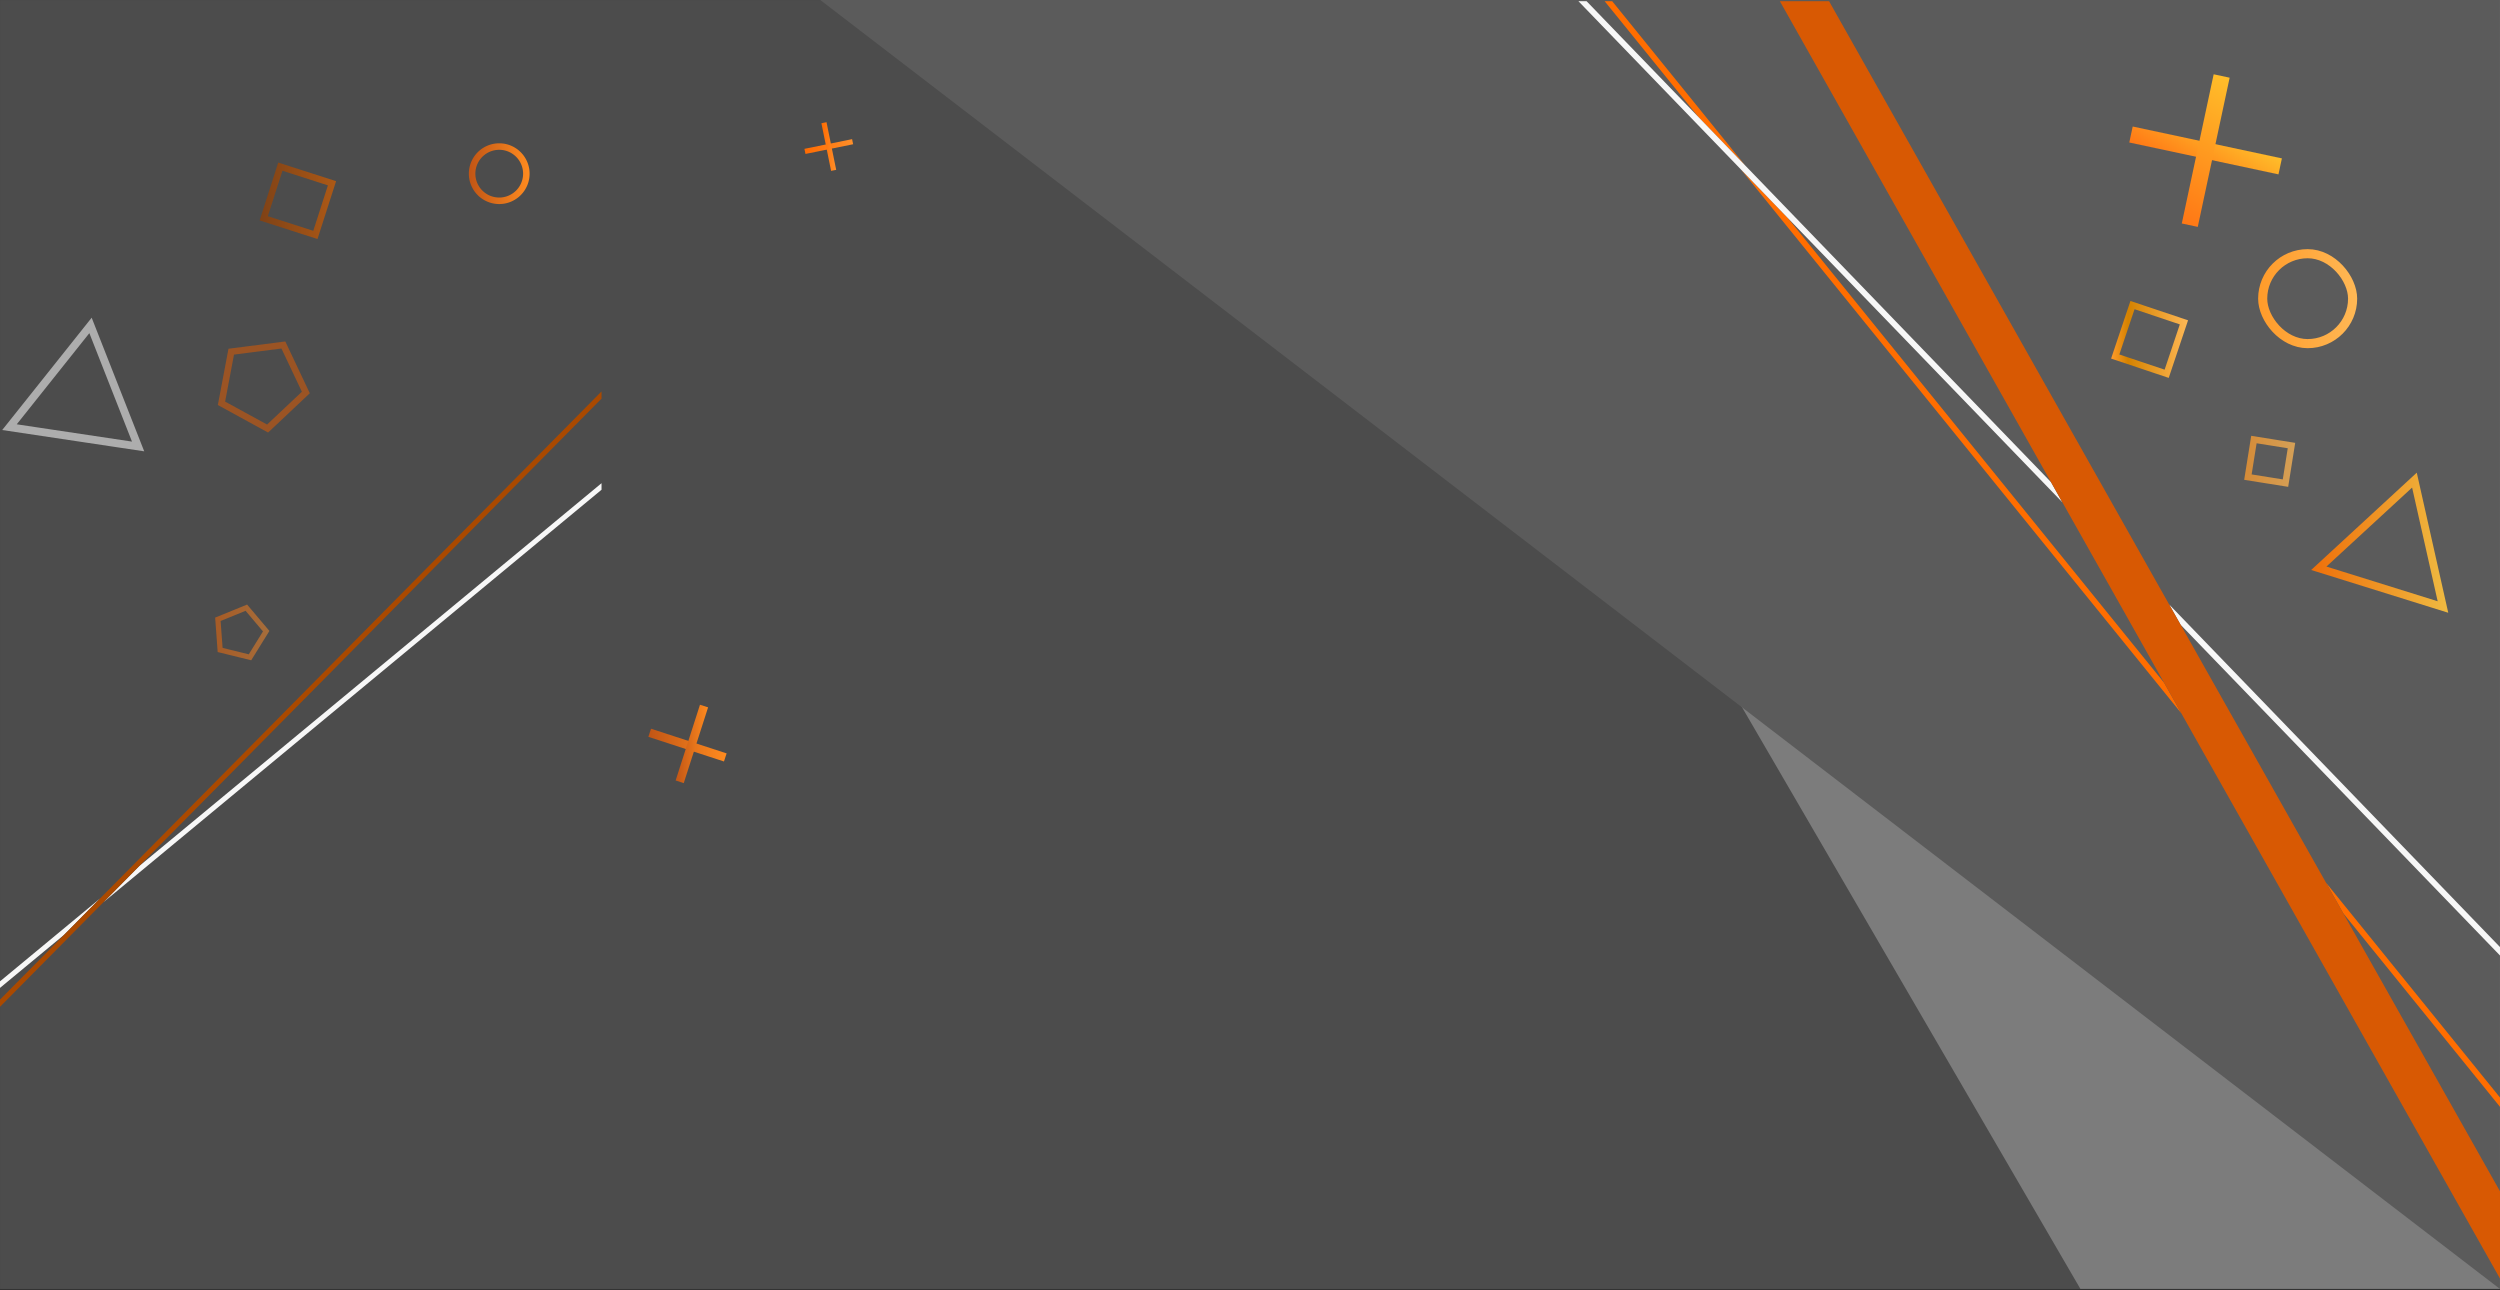 <svg xmlns="http://www.w3.org/2000/svg" xmlns:xlink="http://www.w3.org/1999/xlink" viewBox="0 0 1920.09 990.94"><rect x="0" y="0" width="1920.09" height="990.94" fill="#333333" stroke="none"/><defs><style>.cls-1{fill:#4c4c4c;}.cls-2{fill:#7c7c7c;}.cls-3{fill:#5b5b5b;}.cls-11,.cls-12,.cls-14,.cls-21,.cls-22,.cls-25,.cls-4,.cls-5,.cls-8,.cls-9{fill:none;}.cls-4{stroke:#9b5424;}.cls-11,.cls-12,.cls-14,.cls-21,.cls-22,.cls-25,.cls-4,.cls-8,.cls-9{stroke-miterlimit:10;}.cls-11,.cls-12,.cls-14,.cls-4,.cls-8{stroke-width:5px;}.cls-6{fill:#f7f7f7;}.cls-7{fill:#aa4900;}.cls-8{stroke:url(#linear-gradient);}.cls-9{stroke-width:7px;stroke:url(#linear-gradient-2);}.cls-10{opacity:0.71;}.cls-11{stroke:url(#linear-gradient-3);}.cls-12{stroke:url(#linear-gradient-4);}.cls-13{opacity:0.74;}.cls-14{stroke:url(#linear-gradient-5);}.cls-15{fill:url(#linear-gradient-6);}.cls-16{fill:url(#linear-gradient-7);}.cls-17{fill:url(#linear-gradient-8);}.cls-18{fill:url(#linear-gradient-9);}.cls-19{fill:#ff6d00;}.cls-20{fill:#d85903;}.cls-21{stroke-width:4px;opacity:0.5;stroke:url(#linear-gradient-10);}.cls-22{stroke:#fff;opacity:0.54;}.cls-22,.cls-25{stroke-width:6px;}.cls-23{fill:url(#linear-gradient-11);}.cls-24{fill:url(#linear-gradient-12);}.cls-25{opacity:0.9;stroke:url(#linear-gradient-13);}</style><linearGradient id="linear-gradient" x1="360.09" y1="133.38" x2="406.76" y2="133.38" gradientUnits="userSpaceOnUse"><stop offset="0" stop-color="#c15515"/><stop offset="1" stop-color="#ff8b1f"/></linearGradient><linearGradient id="linear-gradient-2" x1="1734.32" y1="229.38" x2="1810.39" y2="229.38" gradientUnits="userSpaceOnUse"><stop offset="0" stop-color="#ff9b2a"/><stop offset="1" stop-color="#ffb855"/></linearGradient><linearGradient id="linear-gradient-3" x1="199.4" y1="154.22" x2="258.11" y2="154.22" gradientTransform="translate(-36.22 77.41) rotate(-17.82)" gradientUnits="userSpaceOnUse"><stop offset="0" stop-color="#943e00"/><stop offset="1" stop-color="#d45e00"/></linearGradient><linearGradient id="linear-gradient-4" x1="1621.43" y1="260.64" x2="1680.52" y2="260.64" gradientTransform="translate(2.85 538.71) rotate(-18.55)" gradientUnits="userSpaceOnUse"><stop offset="0" stop-color="#ff9b2a"/><stop offset="0.22" stop-color="#d48200"/><stop offset="1" stop-color="#ffb855"/></linearGradient><linearGradient id="linear-gradient-5" x1="1723.63" y1="354.28" x2="1762.82" y2="354.28" gradientTransform="translate(-34.06 279.49) rotate(-9.08)" xlink:href="#linear-gradient-2"/><linearGradient id="linear-gradient-6" x1="501.24" y1="571.32" x2="561.42" y2="571.32" gradientTransform="translate(-149.36 190.04) rotate(-17.82)" xlink:href="#linear-gradient"/><linearGradient id="linear-gradient-7" x1="518.89" y1="571.33" x2="543.82" y2="571.33" gradientTransform="translate(150.07 1252.04) rotate(-107.82)" xlink:href="#linear-gradient"/><linearGradient id="linear-gradient-8" x1="617.82" y1="112.55" x2="655.23" y2="112.55" gradientTransform="translate(35.18 -124.54) rotate(11.49)" gradientUnits="userSpaceOnUse"><stop offset="0" stop-color="#ff6a00"/><stop offset="1" stop-color="#ff8f2a"/></linearGradient><linearGradient id="linear-gradient-9" x1="630.86" y1="112.55" x2="642.22" y2="112.55" gradientTransform="translate(399.45 713.92) rotate(-78.51)" xlink:href="#linear-gradient-8"/><linearGradient id="linear-gradient-10" x1="165.24" y1="485.72" x2="206.91" y2="485.72" gradientTransform="matrix(1, 0, 0, 1, 0, 0)" xlink:href="#linear-gradient-8"/><linearGradient id="linear-gradient-11" x1="1681.94" y1="136.42" x2="1705.96" y2="94.83" gradientTransform="translate(13.24 356.55) rotate(-12.06)" gradientUnits="userSpaceOnUse"><stop offset="0" stop-color="#ff7715"/><stop offset="1" stop-color="#ffbe2a"/></linearGradient><linearGradient id="linear-gradient-12" x1="1665.16" y1="165.58" x2="1722.83" y2="65.69" gradientTransform="translate(1934.93 1796.39) rotate(-102.06)" xlink:href="#linear-gradient-11"/><linearGradient id="linear-gradient-13" x1="1775.06" y1="416.82" x2="1880.34" y2="416.82" gradientUnits="userSpaceOnUse"><stop offset="0" stop-color="#ff7100"/><stop offset="1" stop-color="#ffc53f"/></linearGradient></defs><title>background-header_1</title><g id="Layer_2" data-name="Layer 2"><g id="Land_Background" data-name="Land Background"><g id="Actual_Background_Panels" data-name="Actual Background Panels"><rect class="cls-1" x="0.03" y="0.02" width="1920" height="989.93"/><polyline class="cls-2" points="1022.03 0.15 1597.81 989.9 1920.03 989.9 1920.03 0.03"/><polygon class="cls-3" points="1920.03 989.95 630.03 0.02 1920.03 0.02 1920.03 989.95"/></g><g id="Logo_and_Effects" data-name="Logo and Effects"><polygon class="cls-4" points="234.9 301.45 205.52 329.14 170.11 309.76 177.6 270.1 217.64 264.96 234.9 301.45"/><polygon class="cls-5" points="79.43 692.96 0 773.27 0 904.9 462 904.9 462 376.14 79.43 692.96"/><polygon class="cls-5" points="0 758.74 0 767.75 49.27 717.94 0 758.74"/><polygon class="cls-5" points="462 300.63 462 250.9 0 250.9 0 753.7 76.8 690.1 462 300.63"/><polygon class="cls-5" points="462 371.11 462 306.15 106.96 665.12 462 371.11"/><polygon class="cls-6" points="79.43 692.96 462 376.14 462 371.11 106.96 665.12 79.43 692.96"/><polygon class="cls-6" points="76.8 690.1 0 753.7 0 758.74 49.27 717.94 76.8 690.1"/><polygon class="cls-7" points="106.96 665.12 462 306.15 462 300.63 76.8 690.1 49.27 717.94 0 767.75 0 773.27 79.43 692.96 106.96 665.12"/><g id="Illustrations"><path class="cls-8" d="M383.42,154.22h0a20.83,20.83,0,0,1-20.83-20.83h0a20.83,20.83,0,0,1,20.83-20.83h0a20.83,20.83,0,0,1,20.83,20.83h0A20.83,20.83,0,0,1,383.42,154.22Z"/></g><g id="Illustrations-2" data-name="Illustrations"><rect class="cls-9" x="1737.82" y="194.85" width="69.07" height="69.07" rx="34.53" ry="34.53"/></g><g id="Illustrations-3" data-name="Illustrations" class="cls-10"><rect class="cls-11" x="207.92" y="133.38" width="41.67" height="41.67" transform="translate(58.18 -62.61) rotate(17.82)"/></g><g id="Illustrations-4" data-name="Illustrations"><rect class="cls-12" x="1630.14" y="239.81" width="41.67" height="41.67" transform="translate(168.67 -511.63) rotate(18.55)"/></g><g id="Illustrations-5" data-name="Illustrations" class="cls-13"><rect class="cls-14" x="1728.61" y="339.67" width="29.22" height="29.22" transform="translate(77.74 -270.62) rotate(9.08)"/></g><g id="X"><rect class="cls-15" x="500.78" y="568.05" width="61.11" height="6.55" transform="matrix(0.95, 0.31, -0.31, 0.95, 200.36, -135.2)"/><rect class="cls-16" x="500.8" y="568.05" width="61.11" height="6.55" transform="translate(1237.89 240.34) rotate(107.82)"/></g><g id="X-2" data-name="X"><rect class="cls-17" x="617.85" y="110.55" width="37.36" height="4" transform="translate(-9.66 129.05) rotate(-11.49)"/><rect class="cls-18" x="617.86" y="110.55" width="37.36" height="4" transform="translate(620.04 -533.66) rotate(78.51)"/></g><polygon class="cls-5" points="1920.09 914.97 1920.09 850.1 1799.73 701.47 1920.09 914.97"/><polygon class="cls-5" points="1575.23 370.27 1366.99 0.9 1238.2 0.9 1340.38 127.08 1575.23 370.27"/><polygon class="cls-5" points="1232.41 0.9 1218.53 0.9 1304.52 89.94 1232.41 0.9"/><polygon class="cls-5" points="1675.37 547.9 1337.01 130.07 1212.27 0.9 1154 0.9 1154 990.94 1920.09 990.94 1920.09 981.99 1675.37 547.9"/><polygon class="cls-5" points="1786.46 677.94 1920.09 842.95 1920.09 733.86 1674.78 479.83 1786.46 677.94"/><polygon class="cls-5" points="1920.09 727.38 1920.09 0.9 1404.77 0.9 1666 464.27 1920.09 727.38"/><polygon class="cls-5" points="1584 385.83 1372.88 167.21 1662.1 524.37 1584 385.83"/><polygon class="cls-19" points="1372.88 167.21 1337.01 130.07 1675.37 547.9 1662.1 524.37 1372.88 167.21"/><polygon class="cls-19" points="1799.73 701.47 1920.09 850.1 1920.09 842.95 1786.46 677.94 1799.73 701.47"/><polygon class="cls-19" points="1340.38 127.08 1238.2 0.9 1232.41 0.9 1304.52 89.94 1340.38 127.08"/><polygon class="cls-6" points="1674.78 479.83 1920.09 733.86 1920.09 727.38 1666 464.27 1674.78 479.83"/><polygon class="cls-6" points="1372.88 167.21 1584 385.83 1575.23 370.27 1340.38 127.08 1304.52 89.94 1218.53 0.9 1212.27 0.9 1337.01 130.07 1372.88 167.21"/><polygon class="cls-20" points="1584 385.83 1662.1 524.37 1675.37 547.9 1920.09 981.99 1920.09 914.97 1799.73 701.47 1786.46 677.94 1674.78 479.83 1666 464.27 1404.77 0.9 1366.99 0.9 1575.23 370.27 1584 385.83"/><polygon class="cls-21" points="192 504.83 169.07 499.2 167.34 475.64 189.2 466.72 204.44 484.76 192 504.83"/><polygon class="cls-22" points="106.07 342.9 7.28 328.07 69.52 249.94 106.07 342.9"/><g id="X-3" data-name="X"><rect class="cls-23" x="1635.36" y="109.35" width="117.17" height="12.55" transform="translate(61.57 -351.45) rotate(12.06)"/><rect class="cls-24" x="1635.41" y="109.36" width="117.17" height="12.55" transform="translate(2161.09 -1516.79) rotate(102.06)"/></g></g><rect class="cls-5" x="0.09" width="1919.99" height="990.94"/><polygon class="cls-25" points="1876.28 466.21 1780.92 436.45 1854.37 368.75 1876.28 466.21"/></g></g></svg>
